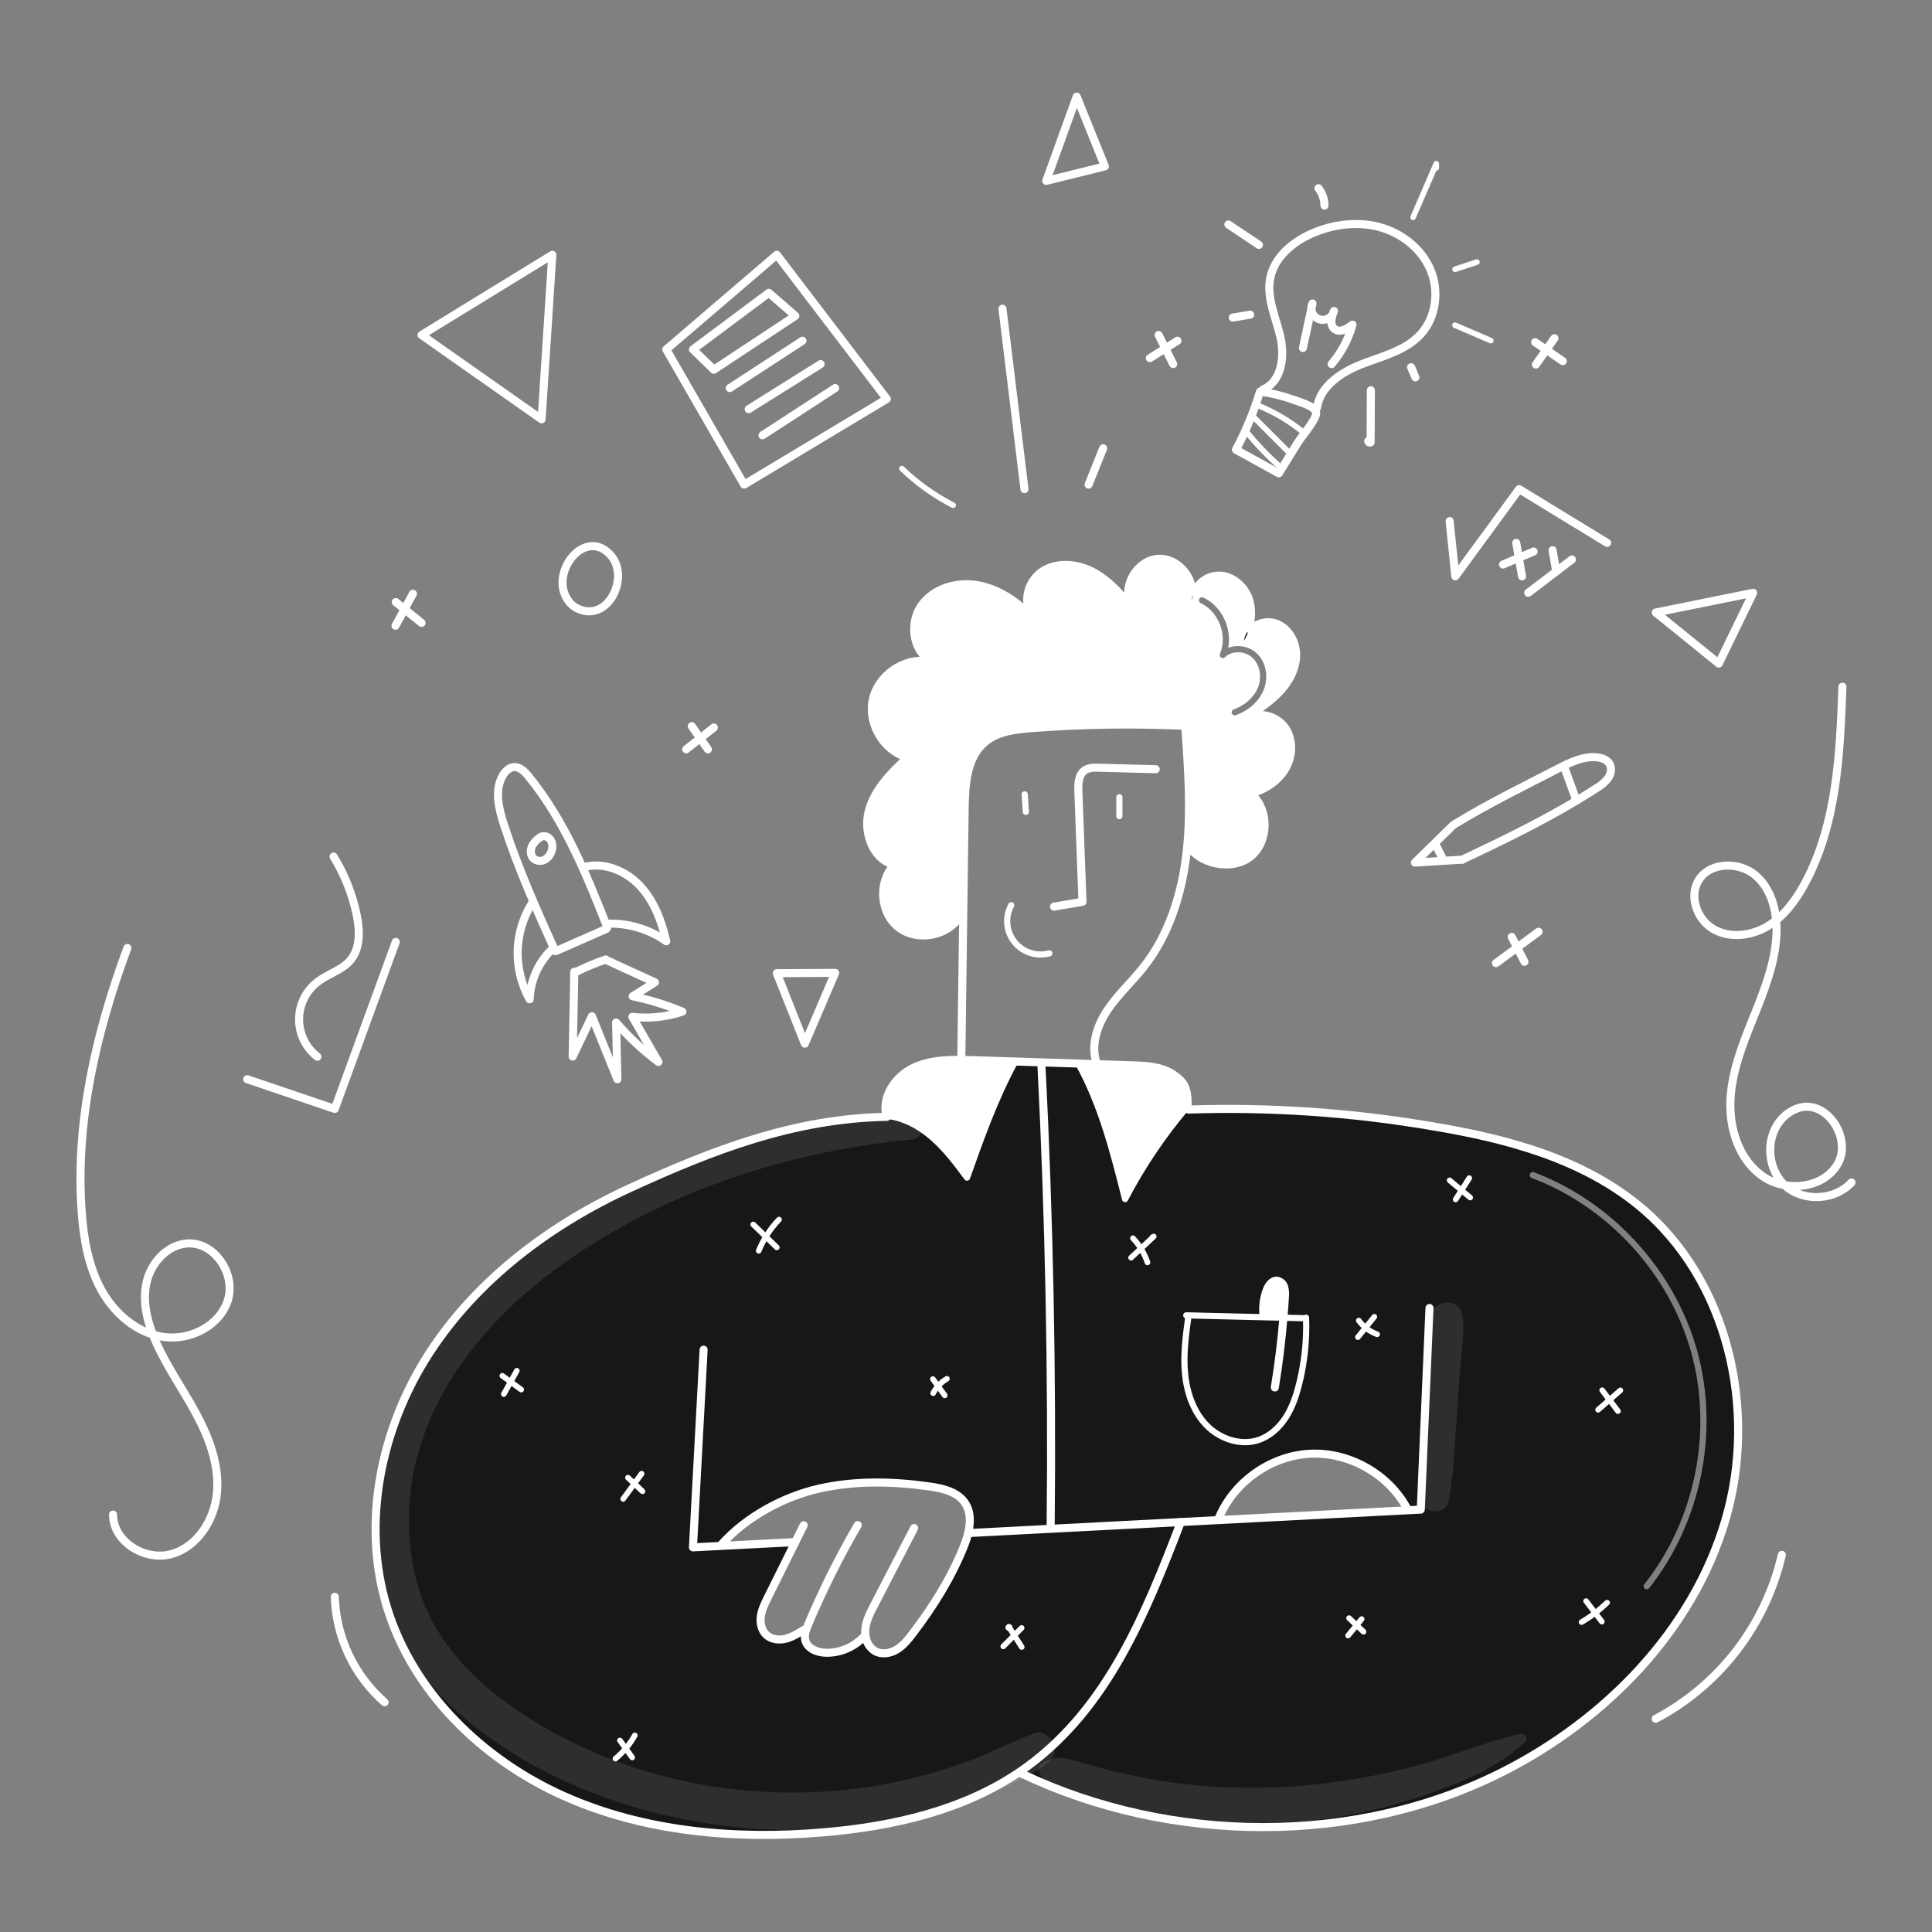 <?xml version="1.0" encoding="UTF-8"?>
<!-- Generated by Pixelmator Pro 3.2.3 -->
<svg width="960" height="960" viewBox="0 0 960 960" xmlns="http://www.w3.org/2000/svg" xmlns:xlink="http://www.w3.org/1999/xlink">
    <rect x="0" y="0" width="960" height="960" fill="#808080" stroke="none"/>
    <path id="Path" fill="#171717" fill-rule="evenodd" stroke="none" d="M 699.443 750.441 L 605.392 755.322 L 605.367 754.934 C 612.663 736.647 631.161 723.385 650.822 722.362 C 670.483 721.339 690.264 732.595 699.422 750.022 L 699.443 750.441 Z M 586.767 756.291 C 569.084 802.236 550.552 848.056 510.992 877.356 C 509.669 878.333 508.339 879.284 506.991 880.195 L 507.799 881.372 C 581.722 916.471 673.91 917.33 746.892 880.308 C 797.838 854.456 841.142 810.218 857.31 755.42 C 873.478 700.622 858.712 635.694 814.629 599.337 C 785.871 575.617 748.306 565.68 711.529 559.602 C 671.6 552.779 631.083 550.013 590.596 551.344 L 590.156 550.986 L 590.156 550.699 L 589.337 550.689 C 577.618 564.58 567.461 579.717 559.048 595.827 C 553.256 572.823 547.352 549.533 535.932 528.74 L 535.942 528.484 C 529.792 528.293 523.642 528.095 517.492 527.89 L 517.461 528.75 C 521.347 605.408 522.88 682.08 522.061 758.766 L 522.112 759.656 L 586.767 756.291 Z M 590.563 653.617 L 590.553 653.849 C 589.253 663.249 587.953 672.759 588.803 682.214 C 589.653 691.669 592.825 701.214 599.403 708.063 C 605.981 714.912 616.339 718.531 625.344 715.523 C 630.982 713.64 635.628 709.383 638.862 704.389 C 642.096 699.395 644.029 693.665 645.482 687.904 C 648.193 677.154 649.372 666.074 648.982 654.995 L 648.307 655.015 C 646.517 654.973 644.728 654.929 642.94 654.885 C 641.2 654.842 639.462 654.799 637.726 654.759 C 638.012 651.342 638.258 647.903 638.463 644.475 C 638.671 642.806 638.546 641.112 638.094 639.492 C 637.855 638.683 637.39 637.96 636.754 637.407 C 636.117 636.854 635.336 636.494 634.502 636.371 C 632.067 636.207 630.327 638.683 629.447 640.965 C 627.89 645.016 627.353 649.387 627.882 653.695 L 627.861 654.514 C 615.428 654.22 602.995 653.921 590.563 653.617 Z M 762.189 582.47 C 761.395 582.171 760.51 582.572 760.211 583.365 C 759.912 584.158 760.313 585.044 761.106 585.343 C 799.133 599.667 829.516 632.915 840.368 672.077 C 851.22 711.239 842.279 755.383 817.044 787.236 C 816.518 787.901 816.63 788.866 817.294 789.392 C 817.959 789.919 818.924 789.807 819.451 789.142 C 845.294 756.521 854.441 711.364 843.327 671.257 C 832.213 631.151 801.132 597.14 762.189 582.47 Z"/>
    <path id="path1" fill="#171717" stroke="none" d="M 637.723 654.763 C 641.243 654.845 644.773 654.937 648.304 655.019 L 648.979 654.999 C 649.369 666.079 648.19 677.158 645.479 687.908 C 644.026 693.669 642.092 699.399 638.859 704.393 C 635.626 709.387 630.979 713.644 625.341 715.527 C 616.341 718.535 605.98 714.913 599.4 708.067 C 592.82 701.221 589.638 691.674 588.8 682.218 C 587.962 672.762 589.25 663.257 590.55 653.853 L 590.56 653.617 C 602.993 653.914 615.426 654.214 627.86 654.517 L 637.723 654.763 Z"/>
    <path id="path2" fill="#ffffff" stroke="none" d="M 627.88 653.699 C 627.35 649.391 627.887 645.02 629.445 640.969 C 630.325 638.687 632.065 636.211 634.5 636.375 C 635.333 636.499 636.115 636.858 636.751 637.411 C 637.388 637.964 637.853 638.687 638.092 639.496 C 638.543 641.116 638.668 642.81 638.461 644.479 C 638.261 647.907 638.01 651.346 637.724 654.763 L 627.859 654.518 L 627.88 653.699 Z"/>
    <path id="path3" fill="#ffffff" stroke="none" d="M 589.341 550.684 C 577.622 564.575 567.465 579.712 559.052 595.822 C 553.26 572.822 547.353 549.528 535.937 528.735 L 535.947 528.479 C 538.863 528.579 541.79 528.673 544.706 528.765 L 562.716 529.349 C 569.736 529.584 577.175 529.942 582.966 533.912 C 588.707 537.842 590.253 540.451 590.161 550.694 L 589.341 550.684 Z"/>
    <path id="path4" fill="#ffffff" stroke="none" d="M 463.651 565.512 C 457.174 559.781 449.243 555.35 440.651 554.46 L 440.528 554.491 C 437.949 544.954 444.959 534.791 453.943 530.546 C 461.27 527.077 469.508 526.555 477.684 526.646 C 479.7 526.667 481.705 526.728 483.69 526.789 C 490.567 527.014 497.44 527.235 504.31 527.454 L 504.3 527.761 C 494.415 545.976 487.446 565.613 480.518 585.161 C 475.348 578.221 470.139 571.232 463.651 565.512 Z"/>
    <path id="path5" fill="#171717" stroke="none" d="M 430.159 813.323 C 430.373 814.813 430.919 816.236 431.757 817.486 C 432.594 818.737 433.702 819.783 434.999 820.547 C 438.284 822.297 442.459 821.57 445.641 819.626 C 448.823 817.682 451.208 814.714 453.459 811.757 C 463.559 798.526 472.503 784.302 478.745 768.881 C 479.705 766.577 480.488 764.204 481.088 761.781 C 482.357 756.45 482.419 750.965 479.369 746.596 C 475.569 741.172 468.369 739.545 461.82 738.614 C 443.697 736.046 425.073 735.614 407.22 739.627 C 389.367 743.64 370.9 753.656 358.651 767.256 L 358.692 768.136 L 395.192 766.243 C 390.638 775.401 386.084 784.563 381.531 793.729 C 380.037 796.747 378.512 799.829 378.052 803.163 C 377.592 806.497 378.39 810.204 380.897 812.455 C 383.383 814.686 387.118 815.075 390.372 814.287 C 393.626 813.499 396.533 811.677 399.372 809.887 L 400.436 810.235 C 399.906 811.75 399.793 813.38 400.109 814.953 C 401.163 819.312 406.361 821.253 410.843 821.253 C 414.22 821.246 417.562 820.562 420.67 819.242 C 423.779 817.922 426.592 815.993 428.943 813.568 L 430.159 813.323 Z M 192.427 799.089 C 179.411 757.021 189.184 709.817 213.037 672.804 C 236.89 635.791 273.646 608.326 313.698 590.03 C 353.75 571.734 394.17 555.79 440.658 554.941 C 440.617 554.788 440.566 554.641 440.525 554.491 L 440.648 554.46 C 449.248 555.35 457.174 559.781 463.648 565.512 C 470.122 571.243 475.348 578.221 480.512 585.159 C 487.44 565.614 494.412 545.977 504.294 527.759 L 504.304 527.452 C 508.704 527.606 513.094 527.739 517.494 527.882 L 517.463 528.742 C 521.342 605.346 522.876 682.018 522.063 758.758 L 522.114 759.648 L 586.766 756.292 C 569.081 802.24 550.549 848.064 510.992 877.356 C 509.672 878.329 508.342 879.28 506.992 880.191 C 478.636 899.623 443.619 907.544 409.267 910.47 C 365.45 914.205 320.159 910.337 280.025 892.37 C 239.891 874.403 205.423 841.095 192.427 799.089 Z"/>
    <path id="path6" fill="none" stroke="#ffffff" stroke-width="4" stroke-linecap="round" stroke-linejoin="round" d="M 523.738 450.504 C 528.456 449.704 533.17 448.899 537.88 448.089 C 537.205 429.803 536.523 411.514 535.833 393.22 C 535.69 389.42 535.864 384.972 538.965 382.793 C 540.95 381.401 543.57 381.411 546.005 381.472 C 555.43 381.718 564.851 381.967 574.268 382.219"/>
    <path id="path7" fill="none" stroke="#ffffff" stroke-width="3.07" stroke-linecap="round" stroke-linejoin="round" d="M 556.208 405.556 L 556.208 396.156"/>
    <path id="path8" fill="none" stroke="#ffffff" stroke-width="3.07" stroke-linecap="round" stroke-linejoin="round" d="M 509.73 403.402 C 509.546 400.506 509.362 397.613 509.178 394.724"/>
    <path id="path9" fill="none" stroke="#ffffff" stroke-width="3.07" stroke-linecap="round" stroke-linejoin="round" d="M 521.406 473.692 C 518.272 474.553 514.953 474.473 511.865 473.462 C 508.776 472.45 506.053 470.552 504.036 468.004 C 502.018 465.455 500.796 462.37 500.52 459.131 C 500.244 455.893 500.927 452.645 502.485 449.792"/>
    <path id="path10" fill="none" stroke="#ffffff" stroke-width="4" stroke-linecap="round" stroke-linejoin="round" d="M 477.691 524.723 L 478.612 455.623 C 478.858 437.593 479.1 419.562 479.338 401.532 C 479.492 389.703 480.362 376.308 489.428 368.715 C 495.773 363.415 504.552 362.401 512.79 361.777 C 538.2 359.855 563.704 359.493 589.158 360.692 L 592.33 360.846"/>
    <path id="path11" fill="none" stroke="#ffffff" stroke-width="4" stroke-linecap="round" stroke-linejoin="round" d="M 544.736 527.803 C 541.983 519.034 545.236 509.394 550.374 501.771 C 555.512 494.148 562.398 487.905 568.108 480.711 C 580.838 464.656 587.223 444.323 589.577 423.97 C 589.669 423.161 589.761 422.363 589.833 421.555 C 591.818 401.989 590.433 382.23 589.065 362.603"/>
    <path id="path12" fill="none" stroke="#ffffff" stroke-width="3.07" stroke-linecap="round" stroke-linejoin="round" d="M 620.614 312.963 C 622.223 311.195 624.29 309.908 626.585 309.243 C 628.881 308.578 631.316 308.562 633.62 309.197 C 640.19 311.223 644.406 318.253 644.508 325.12 C 644.61 331.987 641.193 338.545 636.557 343.62 C 631.921 348.695 626.099 352.512 620.348 356.268 C 626.662 352.922 635.176 355.705 639.148 361.64 C 643.12 367.575 642.771 375.802 639.22 381.993 C 635.669 388.184 629.292 392.456 622.466 394.55 C 630.96 402.327 630.966 417.492 622.487 425.29 C 614.008 433.088 597.887 430.775 590.836 421.667"/>
    <path id="path13" fill="none" stroke="#171717" stroke-width="3.07" stroke-linecap="round" stroke-linejoin="round" d="M 620.614 312.963 C 619.958 314.863 619.114 316.693 618.097 318.427 C 618.342 316.387 619.222 314.475 620.614 312.963 Z"/>
    <path id="path14" fill="none" stroke="#ffffff" stroke-width="3.07" stroke-linecap="round" stroke-linejoin="round" d="M 592.821 294.707 C 593.797 291.96 595.617 289.593 598.022 287.946 C 600.427 286.299 603.292 285.456 606.205 285.539 C 613.194 285.897 619.252 291.545 621.248 298.248 C 622.575 303.099 622.353 308.244 620.613 312.963"/>
    <path id="path15" fill="none" stroke="#171717" stroke-width="3.07" stroke-linecap="round" stroke-linejoin="round" d="M 592.822 294.707 C 592.792 295.852 592.624 296.99 592.322 298.095 C 592.296 296.946 592.465 295.8 592.822 294.707 L 592.822 294.707 Z"/>
    <path id="path16" fill="none" stroke="#ffffff" stroke-width="3.07" stroke-linecap="round" stroke-linejoin="round" d="M 477.374 455.6 C 471.152 465.628 455.844 468.473 446.429 461.361 C 437.014 454.249 435.572 438.736 443.523 430.007 C 433.045 426.825 428.45 413.553 431.223 402.951 C 433.996 392.349 442.039 384.041 450.103 376.632 C 438.294 372.887 430.548 359.359 433.303 347.274 C 436.058 335.189 448.878 326.348 461.147 328.067 C 452.654 322.173 451.547 308.829 457.586 300.438 C 463.625 292.047 475.023 288.609 485.236 290.215 C 495.449 291.821 504.545 297.777 511.944 305.022 C 507.431 297.931 510.982 287.647 518.134 283.257 C 525.286 278.867 534.722 279.593 542.274 283.277 C 549.826 286.961 555.781 293.203 561.133 299.677 C 557.327 289.996 565.233 277.727 575.623 277.195 C 584.863 276.734 593.08 285.678 592.823 294.703"/>
    <path id="path17" fill="none" stroke="#ffffff" stroke-width="4" stroke-linecap="round" stroke-linejoin="round" d="M 590.16 550.981 L 590.16 550.694 C 590.252 540.451 588.707 537.842 582.966 533.912 C 577.175 529.942 569.735 529.584 562.715 529.349 L 544.705 528.765 C 541.789 528.673 538.862 528.581 535.946 528.479 C 529.796 528.284 523.646 528.086 517.496 527.885 C 513.096 527.742 508.706 527.609 504.306 527.455 C 497.429 527.241 490.556 527.02 483.686 526.79 C 481.701 526.729 479.696 526.668 477.68 526.647 C 469.504 526.555 461.266 527.077 453.939 530.547 C 444.955 534.794 437.945 544.955 440.524 554.492 C 440.565 554.645 440.616 554.792 440.657 554.942 C 394.169 555.791 353.757 571.724 313.697 590.031 C 273.637 608.338 236.891 635.781 213.036 672.804 C 189.181 709.827 179.41 757.021 192.426 799.089 C 205.426 841.095 239.887 874.413 280.02 892.372 C 320.153 910.331 365.445 914.209 409.262 910.472 C 443.614 907.546 478.631 899.625 506.987 880.193 C 508.338 879.282 509.668 878.331 510.987 877.358 C 550.547 848.058 569.079 802.238 586.762 756.293"/>
    <path id="path18" fill="none" stroke="#ffffff" stroke-width="4" stroke-linecap="round" stroke-linejoin="round" d="M 590.601 551.339 C 631.087 550.008 671.604 552.775 711.534 559.597 C 748.311 565.675 785.876 575.612 814.634 599.332 C 858.717 635.689 873.483 700.617 857.315 755.415 C 841.147 810.213 797.838 854.456 746.892 880.308 C 673.91 917.33 581.722 916.471 507.799 881.372"/>
    <path id="path19" fill="none" stroke="#ffffff" stroke-width="4" stroke-linecap="round" stroke-linejoin="round" d="M 481.077 761.779 L 481.087 761.779 L 522.111 759.651 L 586.763 756.295 L 605.387 755.322 L 699.438 750.441 L 705.976 750.104 L 710.305 649.933"/>
    <path id="path20" fill="none" stroke="#ffffff" stroke-width="4" stroke-linecap="round" stroke-linejoin="round" d="M 349.625 670.646 L 344.324 768.882 L 358.691 768.135 L 395.192 766.242"/>
    <path id="path21" fill="none" stroke="#ffffff" stroke-width="4" stroke-linecap="round" stroke-linejoin="round" d="M 358.65 767.256 C 370.899 753.656 389.359 743.638 407.216 739.627 C 425.073 735.616 443.696 736.046 461.816 738.614 C 468.365 739.545 475.569 741.172 479.365 746.596 C 482.415 750.965 482.353 756.45 481.084 761.781 C 480.484 764.204 479.701 766.577 478.741 768.881 C 472.499 784.302 463.555 798.526 453.455 811.757 C 451.204 814.714 448.81 817.692 445.637 819.626 C 442.464 821.56 438.28 822.297 434.995 820.547 C 433.699 819.783 432.591 818.736 431.753 817.486 C 430.915 816.236 430.369 814.813 430.155 813.323 C 429.921 812.099 429.859 810.849 429.971 809.608 C 430.339 805.372 432.335 801.473 434.299 797.697 C 440.93 784.897 447.568 772.092 454.213 759.283"/>
    <path id="path22" fill="none" stroke="#ffffff" stroke-width="4" stroke-linecap="round" stroke-linejoin="round" d="M 428.941 813.568 C 426.59 815.992 423.777 817.921 420.668 819.241 C 417.559 820.561 414.218 821.245 410.841 821.253 C 406.359 821.253 401.161 819.309 400.107 814.953 C 399.791 813.379 399.904 811.75 400.434 810.235 C 400.749 809.241 401.116 808.264 401.534 807.309 C 408.69 790.294 416.934 773.757 426.216 757.802"/>
    <path id="path23" fill="none" stroke="#ffffff" stroke-width="4" stroke-linecap="round" stroke-linejoin="round" d="M 399.367 809.884 C 396.533 811.675 393.626 813.484 390.367 814.284 C 387.108 815.084 383.379 814.684 380.893 812.452 C 378.386 810.201 377.593 806.507 378.048 803.16 C 378.503 799.813 380.032 796.744 381.526 793.726 C 386.08 784.567 390.634 775.405 395.187 766.24 C 396.579 763.446 397.961 760.663 399.353 757.869"/>
    <path id="path24" fill="none" stroke="#ffffff" stroke-width="4" stroke-linecap="round" stroke-linejoin="round" d="M 605.366 754.934 C 612.666 736.647 631.166 723.396 650.821 722.362 C 670.476 721.328 690.259 732.595 699.421 750.022"/>
    <path id="path25" fill="none" stroke="#ffffff" stroke-width="3.07" stroke-linecap="round" stroke-linejoin="round" d="M 440.647 554.456 C 449.247 555.346 457.173 559.777 463.647 565.508 C 470.121 571.239 475.347 578.217 480.511 585.155 C 487.439 565.61 494.411 545.973 504.293 527.755"/>
    <path id="path26" fill="none" stroke="#ffffff" stroke-width="3.07" stroke-linecap="round" stroke-linejoin="round" d="M 535.937 528.735 C 547.357 549.528 553.26 572.818 559.052 595.822 C 567.465 579.712 577.622 564.576 589.341 550.684"/>
    <path id="path27" fill="none" stroke="#ffffff" stroke-width="4" stroke-linecap="round" stroke-linejoin="round" d="M 517.466 528.745 C 521.345 605.349 522.878 682.021 522.066 758.761"/>
    <path id="path28" fill="none" stroke="#ffffff" stroke-width="3.07" stroke-linecap="round" stroke-linejoin="round" d="M 590.55 653.856 C 589.25 663.256 587.95 672.766 588.8 682.221 C 589.65 691.676 592.822 701.221 599.4 708.07 C 605.978 714.919 616.336 718.538 625.341 715.53 C 630.979 713.647 635.625 709.39 638.859 704.396 C 642.093 699.402 644.026 693.672 645.479 687.911 C 648.19 677.161 649.369 666.082 648.979 655.002 C 648.979 654.92 648.969 654.838 648.969 654.756"/>
    <path id="path29" fill="none" stroke="#ffffff" stroke-width="3.07" stroke-linecap="round" stroke-linejoin="round" d="M 589.444 653.587 L 590.559 653.617 C 602.992 653.914 615.425 654.214 627.859 654.517 L 637.724 654.762 C 641.244 654.844 644.774 654.936 648.305 655.018"/>
    <path id="path30" fill="none" stroke="#ffffff" stroke-width="4" stroke-linecap="round" stroke-linejoin="round" d="M 633.456 689.422 C 635.328 677.941 636.751 666.388 637.724 654.763 C 638.01 651.346 638.256 647.907 638.461 644.479 C 638.668 642.81 638.543 641.116 638.092 639.496 C 637.853 638.687 637.388 637.964 636.751 637.411 C 636.115 636.858 635.333 636.499 634.5 636.375 C 632.065 636.211 630.325 638.687 629.445 640.969 C 627.887 645.02 627.35 649.391 627.88 653.699 C 628.197 653.599 628.514 653.505 628.831 653.399"/>
    <path id="path31" fill="none" stroke="#ffffff" stroke-width="2.784" stroke-linecap="round" stroke-linejoin="round" d="M 794.092 700.496 L 805.166 690.863"/>
    <path id="path32" fill="none" stroke="#ffffff" stroke-width="2.784" stroke-linecap="round" stroke-linejoin="round" d="M 803.96 701.171 L 796.109 690.804"/>
    <path id="path33" fill="none" stroke="#ffffff" stroke-width="2.784" stroke-linecap="round" stroke-linejoin="round" d="M 684.276 663.015 C 680.652 661.653 677.492 659.284 675.169 656.187"/>
    <path id="path34" fill="none" stroke="#ffffff" stroke-width="2.784" stroke-linecap="round" stroke-linejoin="round" d="M 674.73 664.431 L 682.902 654.306"/>
    <path id="path35" fill="none" stroke="#ffffff" stroke-width="2.784" stroke-linecap="round" stroke-linejoin="round" d="M 562.026 624.935 L 573.282 614.414 L 572.589 614.782"/>
    <path id="path36" fill="none" stroke="#ffffff" stroke-width="2.784" stroke-linecap="round" stroke-linejoin="round" d="M 570.176 627.305 C 568.677 622.812 566.211 618.703 562.953 615.266"/>
    <path id="path37" fill="none" stroke="#ffffff" stroke-width="2.784" stroke-linecap="round" stroke-linejoin="round" d="M 463.685 692.279 C 465.221 689.282 467.59 686.793 470.509 685.112"/>
    <path id="path38" fill="none" stroke="#ffffff" stroke-width="2.784" stroke-linecap="round" stroke-linejoin="round" d="M 469.436 693.348 L 463.543 685.248"/>
    <path id="path39" fill="none" stroke="#ffffff" stroke-width="2.784" stroke-linecap="round" stroke-linejoin="round" d="M 377.007 621.498 C 379.358 615.747 382.775 610.493 387.079 606.012"/>
    <path id="path40" fill="none" stroke="#ffffff" stroke-width="2.784" stroke-linecap="round" stroke-linejoin="round" d="M 385.991 619.824 L 374.283 608.424"/>
    <path id="path41" fill="none" stroke="#ffffff" stroke-width="2.784" stroke-linecap="round" stroke-linejoin="round" d="M 319.237 741.005 L 312.028 734.249"/>
    <path id="path42" fill="none" stroke="#ffffff" stroke-width="2.784" stroke-linecap="round" stroke-linejoin="round" d="M 309.657 744.803 L 318.807 732.282"/>
    <path id="path43" fill="none" stroke="#ffffff" stroke-width="2.784" stroke-linecap="round" stroke-linejoin="round" d="M 315.437 862.301 C 312.987 866.728 309.719 870.65 305.806 873.858"/>
    <path id="path44" fill="none" stroke="#ffffff" stroke-width="2.784" stroke-linecap="round" stroke-linejoin="round" d="M 314.132 873.276 L 308.05 864.827"/>
    <path id="path45" fill="none" stroke="#ffffff" stroke-width="2.784" stroke-linecap="round" stroke-linejoin="round" d="M 507.692 818.406 L 501.251 808.306 C 501.326 808.286 501.405 808.289 501.478 808.316 C 501.551 808.343 501.613 808.392 501.657 808.456 C 501.701 808.521 501.723 808.597 501.721 808.675 C 501.72 808.752 501.694 808.827 501.647 808.89 C 501.6 808.952 501.536 808.998 501.462 809.021 C 501.388 809.045 501.308 809.045 501.234 809.021 C 501.16 808.997 501.095 808.951 501.049 808.888 C 501.003 808.826 500.977 808.751 500.976 808.673"/>
    <path id="path46" fill="none" stroke="#ffffff" stroke-width="2.784" stroke-linecap="round" stroke-linejoin="round" d="M 498.514 818.086 L 507.647 808.92"/>
    <path id="path47" fill="none" stroke="#ffffff" stroke-width="2.784" stroke-linecap="round" stroke-linejoin="round" d="M 677.536 810.803 L 670.336 804.033"/>
    <path id="path48" fill="none" stroke="#ffffff" stroke-width="2.784" stroke-linecap="round" stroke-linejoin="round" d="M 669.857 812.701 L 676.598 804.515"/>
    <path id="path49" fill="none" stroke="#ffffff" stroke-width="2.784" stroke-linecap="round" stroke-linejoin="round" d="M 258.992 690.485 L 249.604 683.618"/>
    <path id="path50" fill="none" stroke="#ffffff" stroke-width="2.784" stroke-linecap="round" stroke-linejoin="round" d="M 250.353 692.701 L 256.803 681.115"/>
    <path id="path51" fill="none" stroke="#ffffff" stroke-width="2.784" stroke-linecap="round" stroke-linejoin="round" d="M 795.951 805.775 L 788.126 795.57"/>
    <path id="path52" fill="none" stroke="#ffffff" stroke-width="2.784" stroke-linecap="round" stroke-linejoin="round" d="M 785.872 806.013 C 790.469 803.3 794.734 800.06 798.582 796.36"/>
    <path id="path53" fill="none" stroke="#ffffff" stroke-width="2.784" stroke-linecap="round" stroke-linejoin="round" d="M 723.31 596.004 L 730.051 585.41"/>
    <path id="path54" fill="none" stroke="#ffffff" stroke-width="2.784" stroke-linecap="round" stroke-linejoin="round" d="M 730.52 595.056 L 720.309 586.504"/>
    <path id="path55" fill="none" stroke="#ffffff" stroke-width="4" stroke-linecap="round" stroke-linejoin="round" d="M 63.297 471.032 C 47.763 512.956 37.353 557.582 40.592 602.172 C 41.564 615.562 43.861 629.163 50.331 640.926 C 56.801 652.689 68.04 662.439 81.331 664.338 C 94.622 666.237 109.443 658.638 113.297 645.776 C 117.151 632.914 106.632 617.121 93.227 617.862 C 82.966 618.429 74.738 627.762 72.689 637.833 C 70.64 647.904 73.589 658.356 77.872 667.699 C 83.497 679.978 91.387 691.074 97.741 702.992 C 104.095 714.91 108.987 728.192 107.824 741.649 C 106.661 755.106 98.153 768.6 85.143 772.228 C 72.133 775.856 56.108 766.092 56.192 752.586"/>
    <path id="path56" fill="none" stroke="#ffffff" stroke-width="4" stroke-linecap="round" stroke-linejoin="round" d="M 915.491 341.223 C 914.297 374.623 912.755 409.364 896.937 438.802 C 892.437 447.167 886.637 455.153 878.528 460.102 C 870.419 465.051 859.662 466.432 851.428 461.697 C 843.194 456.962 839.058 445.303 844.111 437.263 C 849.811 428.189 864.204 428.026 872.349 434.989 C 880.494 441.952 883.209 453.538 882.724 464.243 C 882.077 478.518 876.682 492.094 871.342 505.343 C 866.002 518.592 860.576 532.156 859.859 546.426 C 859.142 560.696 864.004 576.073 875.653 584.348 C 887.302 592.623 906.153 590.706 913.188 578.268 C 920.223 565.83 908.088 546.719 894.278 550.379 C 890.393 551.502 886.963 553.825 884.478 557.016 C 876.928 566.373 878.319 581.655 887.436 589.495 C 896.553 597.335 911.87 596.423 919.992 587.557"/>
    <path id="path57" fill="none" stroke="#ffffff" stroke-width="4" stroke-linecap="round" stroke-linejoin="round" d="M 509.049 243.056 L 498.124 153.41"/>
    <path id="path58" fill="none" stroke="#ffffff" stroke-width="2.784" stroke-linecap="round" stroke-linejoin="round" d="M 473.613 251.047 C 464.283 246.254 455.702 240.126 448.14 232.856"/>
    <path id="path59" fill="none" stroke="#ffffff" stroke-width="4" stroke-linecap="round" stroke-linejoin="round" d="M 540.906 240.806 L 548.157 222.759"/>
    <path id="path60" fill="none" stroke="#ffffff" stroke-width="4" stroke-linecap="round" stroke-linejoin="round" d="M 627.647 193.47 C 636.88 189.658 638.477 177.07 636.202 167.347 C 633.927 157.624 629.23 147.899 631.182 138.103 C 633.226 127.841 642.229 120.281 651.803 116.06 C 662.303 111.434 674.321 109.841 685.403 112.811 C 696.485 115.781 706.423 123.593 710.847 134.175 C 715.271 144.757 713.556 157.943 705.715 166.313 C 698.258 174.272 686.964 176.967 676.79 180.896 C 666.616 184.825 655.973 191.804 654.435 202.602"/>
    <path id="path61" fill="none" stroke="#ffffff" stroke-width="4" stroke-linecap="round" stroke-linejoin="round" d="M 661.67 180.908 C 666.507 175.208 670.043 168.523 672.033 161.318 C 669.469 163.397 665.78 165.528 663.162 163.518 C 660.593 161.545 661.6 157.518 662.848 154.528 C 662.666 155.305 662.323 156.035 661.841 156.671 C 661.358 157.307 660.747 157.834 660.048 158.218 C 659.348 158.602 658.576 158.835 657.781 158.901 C 656.985 158.967 656.185 158.865 655.432 158.601 C 654.678 158.337 653.989 157.918 653.408 157.371 C 652.828 156.823 652.369 156.159 652.062 155.423 C 651.755 154.686 651.606 153.893 651.625 153.095 C 651.644 152.298 651.831 151.513 652.174 150.792 L 647.413 172.892"/>
    <path id="path62" fill="none" stroke="#ffffff" stroke-width="4" stroke-linecap="round" stroke-linejoin="round" d="M 726.792 427.056 C 750.071 416.025 771.68 405.618 793.3 391.613 C 795.506 390.37 797.451 388.712 799.027 386.731 C 800.472 384.66 801.049 381.782 799.782 379.598 C 798.524 377.43 795.85 376.512 793.354 376.288 C 786.669 375.688 780.263 378.778 774.3 381.861 C 756.9 390.857 739.494 399.294 722.792 409.556"/>
    <path id="path63" fill="none" stroke="#ffffff" stroke-width="4" stroke-linecap="round" stroke-linejoin="round" d="M 721.916 410.165 L 703.067 428.618 L 726.676 427.156"/>
    <path id="path64" fill="none" stroke="#ffffff" stroke-width="4" stroke-linecap="round" stroke-linejoin="round" d="M 717.292 427.556 L 713.292 419.556"/>
    <path id="path65" fill="none" stroke="#ffffff" stroke-width="4" stroke-linecap="round" stroke-linejoin="round" d="M 783.006 396.889 L 777.218 381.001"/>
    <path id="path66" fill="none" stroke="#ffffff" stroke-width="4" stroke-linecap="round" stroke-linejoin="round" d="M 756.291 286.367 L 753.406 269.756"/>
    <path id="path67" fill="none" stroke="#ffffff" stroke-width="4" stroke-linecap="round" stroke-linejoin="round" d="M 746.869 280.504 L 762.047 274.027"/>
    <path id="path68" fill="none" stroke="#ffffff" stroke-width="4" stroke-linecap="round" stroke-linejoin="round" d="M 771.465 273.366 L 773.304 283.983 L 772.766 280.611"/>
    <path id="path69" fill="none" stroke="#ffffff" stroke-width="4" stroke-linecap="round" stroke-linejoin="round" d="M 781.083 277.998 L 759.375 294.562"/>
    <path id="path70" fill="none" stroke="#ffffff" stroke-width="4" stroke-linecap="round" stroke-linejoin="round" d="M 757.491 477.908 L 751.157 465.544"/>
    <path id="path71" fill="none" stroke="#ffffff" stroke-width="4" stroke-linecap="round" stroke-linejoin="round" d="M 743.346 478.577 L 764.51 462.977"/>
    <path id="path72" fill="none" stroke="#ffffff" stroke-width="4" stroke-linecap="round" stroke-linejoin="round" d="M 582.938 180.908 L 575.715 166.461"/>
    <path id="path73" fill="none" stroke="#ffffff" stroke-width="4" stroke-linecap="round" stroke-linejoin="round" d="M 571.345 177.962 L 585.078 169.308"/>
    <path id="path74" fill="none" stroke="#ffffff" stroke-width="4" stroke-linecap="round" stroke-linejoin="round" d="M 776.534 179.444 L 762.812 170.05"/>
    <path id="path75" fill="none" stroke="#ffffff" stroke-width="4" stroke-linecap="round" stroke-linejoin="round" d="M 772.405 168.056 L 763.166 181.164"/>
    <path id="path76" fill="none" stroke="#ffffff" stroke-width="4" stroke-linecap="round" stroke-linejoin="round" d="M 279.546 290.423 C 279.812 295.458 282.677 300.485 287.28 302.542 C 302.149 309.186 312.697 287.263 303.897 276.457 C 293.52 263.714 278.852 277.33 279.546 290.423 Z"/>
    <path id="path77" fill="none" stroke="#ffffff" stroke-width="4" stroke-linecap="round" stroke-linejoin="round" d="M 351.758 372.348 L 343.745 360.838"/>
    <path id="path78" fill="none" stroke="#ffffff" stroke-width="4" stroke-linecap="round" stroke-linejoin="round" d="M 340.969 372.337 L 354.702 361.512"/>
    <path id="path79" fill="none" stroke="#ffffff" stroke-width="4" stroke-linecap="round" stroke-linejoin="round" d="M 209.463 309.521 L 196.656 299.168"/>
    <path id="path80" fill="none" stroke="#ffffff" stroke-width="4" stroke-linecap="round" stroke-linejoin="round" d="M 196.513 310.937 L 205.177 295.043"/>
    <path id="path81" fill="none" stroke="#ffffff" stroke-width="4" stroke-linecap="round" stroke-linejoin="round" d="M 191.097 845.84 C 183.606 839.267 177.544 831.226 173.287 822.216 C 169.029 813.205 166.667 803.417 166.346 793.456"/>
    <path id="path82" fill="none" stroke="#ffffff" stroke-width="4" stroke-linecap="round" stroke-linejoin="round" d="M 822.72 854.056 C 838.389 845.76 852.094 834.195 862.906 820.143 C 873.718 806.091 881.386 789.881 885.39 772.608"/>
    <path id="path83" fill="none" stroke="#ffffff" stroke-width="4" stroke-linecap="round" stroke-linejoin="round" d="M 157.711 525.101 C 154.856 522.887 152.55 520.044 150.971 516.793 C 149.393 513.543 148.585 509.972 148.611 506.359 C 148.636 502.746 149.494 499.187 151.118 495.959 C 152.742 492.732 155.088 489.921 157.974 487.747 C 163.18 483.825 170.032 482.035 174.198 477.023 C 179.119 471.102 178.823 462.472 177.298 454.923 C 175.193 444.552 171.281 434.631 165.741 425.614"/>
    <path id="path84" fill="none" stroke="#ffffff" stroke-width="4" stroke-linecap="round" stroke-linejoin="round" d="M 275.871 472.619 C 266.603 451.919 257.316 431.159 250.335 409.574 C 247.752 401.589 245.608 392.398 249.914 385.194 C 251.114 383.194 252.988 381.355 255.314 381.173 C 258.294 380.94 260.729 383.406 262.614 385.723 C 280.514 407.68 291.391 434.389 301.755 460.753"/>
    <path id="path85" fill="none" stroke="#ffffff" stroke-width="4" stroke-linecap="round" stroke-linejoin="round" d="M 276.292 472.556 L 301.292 461.556"/>
    <path id="path86" fill="none" stroke="#ffffff" stroke-width="4" stroke-linecap="round" stroke-linejoin="round" d="M 264.413 420.323 C 265.496 418.379 266.425 417.526 268.188 416.167 C 269.701 414.915 272.188 415.499 273.388 417.053 C 273.937 417.87 274.29 418.802 274.418 419.778 C 274.546 420.754 274.446 421.746 274.126 422.676 C 273.877 423.637 273.434 424.537 272.824 425.321 C 272.215 426.106 271.452 426.757 270.582 427.236 C 269.699 427.693 268.699 427.871 267.713 427.746 C 266.727 427.621 265.802 427.199 265.061 426.536 C 263.491 424.968 263.471 422.333 264.413 420.323 Z"/>
    <path id="path87" fill="none" stroke="#ffffff" stroke-width="4" stroke-linecap="round" stroke-linejoin="round" d="M 264.155 449.102 C 259.786 456.204 257.393 464.344 257.223 472.681 C 257.052 481.018 259.112 489.249 263.187 496.524 C 263.371 491.668 264.524 486.899 266.579 482.495 C 268.634 478.092 271.548 474.145 275.151 470.885"/>
    <path id="path88" fill="none" stroke="#ffffff" stroke-width="4" stroke-linecap="round" stroke-linejoin="round" d="M 289.856 430.936 C 299.788 428.077 310.787 432.548 317.885 440.062 C 324.983 447.576 328.741 457.65 331.068 467.72 C 322.485 461.643 312.134 458.572 301.625 458.984"/>
    <path id="path89" fill="none" stroke="#ffffff" stroke-width="4" stroke-linecap="round" stroke-linejoin="round" d="M 301.015 476.765 C 295.61 478.596 290.346 480.817 285.264 483.413"/>
    <path id="path90" fill="none" stroke="#ffffff" stroke-width="4" stroke-linecap="round" stroke-linejoin="round" d="M 285.37 482.84 L 284.554 525.008 L 294.131 504.971 L 306.767 536.251 L 306.139 508.07 C 312.414 515.35 319.465 521.924 327.167 527.675 L 314.235 505.264 C 322.601 506.23 331.077 505.346 339.064 502.675 C 331.095 499.358 322.83 496.803 314.38 495.045 L 325.44 488.107 C 317.44 484.487 309.458 480.83 301.494 477.137"/>
    <path id="path91" fill="none" stroke="#ffffff" stroke-width="4" stroke-linecap="round" stroke-linejoin="round" d="M 122.816 536.251 L 166.345 551.015 L 196.656 468.03"/>
    <path id="path92" fill="none" stroke="#ffffff" stroke-width="4" stroke-linecap="round" stroke-linejoin="round" d="M 209.464 166.461 L 269.115 208.356 L 274.451 126.6 L 209.464 166.461 Z"/>
    <path id="path93" fill="none" stroke="#ffffff" stroke-width="4" stroke-linecap="round" stroke-linejoin="round" d="M 519.867 89.895 L 535.008 48 L 549.004 82.672 L 519.867 89.895 Z"/>
    <path id="path94" fill="none" stroke="#ffffff" stroke-width="4" stroke-linecap="round" stroke-linejoin="round" d="M 720.309 258.919 L 723.148 286.367 L 754.851 243.054 L 798.582 269.754"/>
    <path id="path95" fill="none" stroke="#ffffff" stroke-width="4" stroke-linecap="round" stroke-linejoin="round" d="M 822.72 304.345 L 854.055 329.707 L 871.146 294.562 L 822.72 304.345 Z"/>
    <path id="path96" fill="none" stroke="#ffffff" stroke-width="4" stroke-linecap="round" stroke-linejoin="round" d="M 440.646 198.231 L 385.993 126.6 L 331.068 173.635 L 369.761 240.806 L 440.646 198.231 Z"/>
    <path id="path97" fill="none" stroke="#ffffff" stroke-width="4" stroke-linecap="round" stroke-linejoin="round" d="M 354.701 183.703 L 395.193 156.953 L 382.042 145.514 L 344.329 173.635 L 354.701 183.703 Z"/>
    <path id="path98" fill="none" stroke="#ffffff" stroke-width="4" stroke-linecap="round" stroke-linejoin="round" d="M 362.629 192.826 L 398.745 169.308"/>
    <path id="path99" fill="none" stroke="#ffffff" stroke-width="4" stroke-linecap="round" stroke-linejoin="round" d="M 372.019 203.3 L 407.774 180.908"/>
    <path id="path100" fill="none" stroke="#ffffff" stroke-width="4" stroke-linecap="round" stroke-linejoin="round" d="M 378.881 216.302 L 414.997 192.826"/>
    <path id="path101" fill="none" stroke="#ffffff" stroke-width="4" stroke-linecap="round" stroke-linejoin="round" d="M 399.917 518.595 L 385.993 483.569 L 414.996 483.413 L 399.917 518.595 Z"/>
    <path id="path102" fill="none" stroke="#ffffff" stroke-width="4" stroke-linecap="round" stroke-linejoin="round" d="M 626.091 194.588 C 623.045 204.573 619.048 214.243 614.156 223.465 L 635.441 235.198 L 644.841 219.971 C 646.631 217.071 654.349 208.215 654.003 204.971 C 653.668 201.834 644.678 199.371 642.003 198.416 C 636.852 196.571 631.518 195.288 626.091 194.588 L 626.091 194.588 Z"/>
    <path id="path103" fill="none" stroke="#ffffff" stroke-width="2.784" stroke-linecap="round" stroke-linejoin="round" d="M 648.057 215.156 C 641.177 209.464 633.466 204.858 625.191 201.499"/>
    <path id="path104" fill="none" stroke="#ffffff" stroke-width="2.784" stroke-linecap="round" stroke-linejoin="round" d="M 640.331 224.639 L 622.443 206.772"/>
    <path id="path105" fill="none" stroke="#ffffff" stroke-width="2.784" stroke-linecap="round" stroke-linejoin="round" d="M 636.18 232.07 C 630.034 226.659 624.36 220.736 619.218 214.364"/>
    <path id="path106" fill="none" stroke="#ffffff" stroke-width="2.784" stroke-linecap="round" stroke-linejoin="round" d="M 723.017 133.801 L 733.863 130.221"/>
    <path id="path107" fill="none" stroke="#ffffff" stroke-width="2.784" stroke-linecap="round" stroke-linejoin="round" d="M 702.162 107.971 L 713.675 81.371 L 713.675 83.399"/>
    <path id="path108" fill="none" stroke="#ffffff" stroke-width="4" stroke-linecap="round" stroke-linejoin="round" d="M 658.13 102.174 C 658.117 99.042 657.064 96.003 655.137 93.533"/>
    <path id="path109" fill="none" stroke="#ffffff" stroke-width="4" stroke-linecap="round" stroke-linejoin="round" d="M 625.555 121.677 L 610.386 111.565"/>
    <path id="path110" fill="none" stroke="#ffffff" stroke-width="4" stroke-linecap="round" stroke-linejoin="round" d="M 621.222 156.356 L 612.554 157.8"/>
    <path id="path111" fill="none" stroke="#ffffff" stroke-width="2.784" stroke-linecap="round" stroke-linejoin="round" d="M 722.985 161.597 L 740.758 169.25"/>
    <path id="path112" fill="none" stroke="#ffffff" stroke-width="4" stroke-linecap="round" stroke-linejoin="round" d="M 701.16 182.456 L 703.308 187.52"/>
    <path id="path113" fill="none" stroke="#ffffff" stroke-width="4" stroke-linecap="round" stroke-linejoin="round" d="M 681.173 193.91 L 681.05 219.802 C 680.933 219.875 680.799 219.916 680.661 219.921 C 680.524 219.927 680.387 219.897 680.264 219.834 C 680.142 219.771 680.037 219.677 679.961 219.562 C 679.885 219.447 679.841 219.315 679.831 219.177"/>
    <path id="path114" fill="#ffffff" fill-rule="evenodd" stroke="none" d="M 489.431 368.712 C 495.776 363.411 504.555 362.398 512.793 361.774 C 538.202 359.852 563.706 359.49 589.161 360.689 L 589.069 362.603 L 589.078 362.74 C 590.443 382.322 591.817 402.034 589.837 421.555 L 590.837 421.667 C 597.888 430.775 614.009 433.088 622.488 425.29 C 630.967 417.492 630.961 402.327 622.467 394.55 C 629.293 392.456 635.673 388.18 639.224 381.989 C 642.775 375.798 643.124 367.571 639.152 361.636 C 635.18 355.701 626.666 352.918 620.352 356.264 C 626.103 352.508 631.925 348.691 636.561 343.616 C 641.197 338.541 644.614 331.983 644.512 325.116 C 644.41 318.249 640.194 311.219 633.624 309.193 C 631.319 308.559 628.884 308.575 626.589 309.239 C 624.293 309.904 622.226 311.192 620.618 312.959 C 622.357 308.24 622.579 303.095 621.253 298.244 C 619.257 291.541 613.199 285.893 606.21 285.535 C 603.296 285.452 600.431 286.295 598.026 287.942 C 595.622 289.589 593.801 291.956 592.826 294.703 C 593.083 285.678 584.866 276.734 575.626 277.195 C 565.236 277.727 557.33 289.996 561.136 299.677 C 555.784 293.203 549.829 286.961 542.277 283.277 C 534.725 279.593 525.289 278.867 518.137 283.257 C 510.985 287.647 507.434 297.931 511.947 305.022 C 504.548 297.777 495.452 291.821 485.239 290.215 C 475.026 288.609 463.628 292.047 457.589 300.438 C 451.55 308.829 452.657 322.173 461.15 328.067 C 448.881 326.348 436.061 335.189 433.306 347.274 C 430.551 359.359 438.297 372.887 450.106 376.632 C 442.042 384.041 433.999 392.349 431.226 402.951 C 428.453 413.553 433.048 426.825 443.526 430.007 C 435.575 438.736 437.017 454.249 446.432 461.361 C 455.847 468.473 471.155 465.628 477.377 455.6 L 478.615 455.62 C 478.853 437.589 479.095 419.559 479.341 401.529 C 479.495 389.7 480.365 376.305 489.431 368.712 Z M 592.326 298.091 C 592.628 296.986 592.796 295.848 592.826 294.703 C 592.469 295.796 592.3 296.941 592.326 298.091 Z M 618.101 318.423 C 619.118 316.689 619.961 314.859 620.618 312.959 C 619.226 314.471 618.345 316.382 618.101 318.423 Z M 597.918 296.904 C 597.149 296.545 596.236 296.878 595.878 297.646 C 595.519 298.414 595.851 299.327 596.619 299.686 C 605.581 303.868 610.113 315.774 606.2 324.857 C 605.909 325.532 606.138 326.318 606.745 326.732 C 607.353 327.146 608.169 327.071 608.691 326.554 C 612.212 323.061 618.832 323.384 622.548 327.036 C 626.247 330.672 627.08 336.861 624.985 341.846 C 622.894 346.824 618.272 350.598 613.01 352.513 C 612.213 352.803 611.802 353.684 612.092 354.481 C 612.382 355.277 613.263 355.688 614.059 355.398 C 619.927 353.263 625.319 348.978 627.816 343.035 C 630.309 337.1 629.446 329.512 624.7 324.846 C 621.031 321.241 615.066 320.027 610.293 321.924 C 612.188 312.146 607.06 301.17 597.918 296.904 Z"/>
    <g id="Group" opacity="0.1">
        <path id="path115" fill="#ffffff" stroke="none" d="M 452.957 554.845 C 398.015 554.863 342.902 571.234 295.314 598.37 C 252.153 622.981 212.686 658.318 194.725 705.726 C 185.673 729.626 182.603 755.731 187.01 780.938 C 191.433 806.229 204.567 828.96 223.05 846.614 C 259.178 881.12 309.384 900.578 358.331 907.014 C 386.113 910.62 414.284 909.945 441.862 905.014 C 455.473 902.616 468.865 899.11 481.905 894.529 C 495.045 889.901 508.655 884.713 520.005 876.541 C 523.372 874.117 525.193 870.158 523.419 866.122 C 521.896 862.657 517.498 859.743 513.576 861.291 C 502.736 865.568 492.385 870.902 481.455 874.975 C 449.241 886.977 414.901 892.212 380.575 890.355 C 334.888 888.084 289.437 873.304 252.214 846.483 C 233.541 833.028 217.024 815.132 209.338 793.102 C 201.901 771.79 201.338 747.848 206.75 725.991 C 218.001 680.549 252.536 645.164 290.867 620.406 C 339.586 588.937 395.499 571.928 452.955 566.185 C 460.071 565.473 460.405 554.838 452.955 554.841 L 452.957 554.845 Z"/>
    </g>
    <g id="g1" opacity="0.1">
        <path id="path116" fill="#ffffff" stroke="none" d="M 719.897 745.473 C 722.659 730.453 723.014 714.625 724.143 699.406 L 725.812 676.906 C 726.382 669.229 728.076 660.752 726.592 653.176 C 724.904 644.554 713.045 646.06 710.592 653.176 C 708.231 660.025 708.917 668.715 708.453 675.927 L 707.003 698.427 C 706.049 713.24 704.16 728.597 704.81 743.427 C 705.169 751.637 718.257 754.396 719.898 745.469 L 719.897 745.473 Z"/>
    </g>
    <g id="g2" opacity="0.1">
        <path id="path117" fill="#ffffff" stroke="none" d="M 516.742 881.455 C 518.842 884.892 520.324 887.413 524.034 889.444 C 528.116 891.679 532.676 893.006 537.103 894.365 C 544.855 896.745 552.708 898.812 560.658 900.418 C 577.096 903.745 593.781 905.704 610.542 906.274 C 644.141 907.511 677.679 902.507 709.453 891.514 C 726.978 885.379 744.153 878.384 757.863 865.557 C 759.716 863.823 757.763 860.957 755.491 861.483 C 740.3 864.983 725.976 870.8 711.065 875.283 C 695.755 879.829 680.118 883.191 664.292 885.34 C 633.544 889.595 601.843 889.507 571.279 883.914 C 562.756 882.354 554.27 880.47 545.901 878.228 C 541.584 877.072 537.334 875.593 532.988 874.568 C 530.674 873.947 528.299 873.582 525.906 873.48 C 523.448 873.466 521.536 874.537 519.263 875.254 C 518.645 875.434 518.075 875.752 517.597 876.183 C 517.119 876.614 516.745 877.148 516.502 877.744 C 516.26 878.341 516.155 878.984 516.196 879.627 C 516.238 880.269 516.424 880.894 516.741 881.454 L 516.742 881.455 Z"/>
    </g>
</svg>
